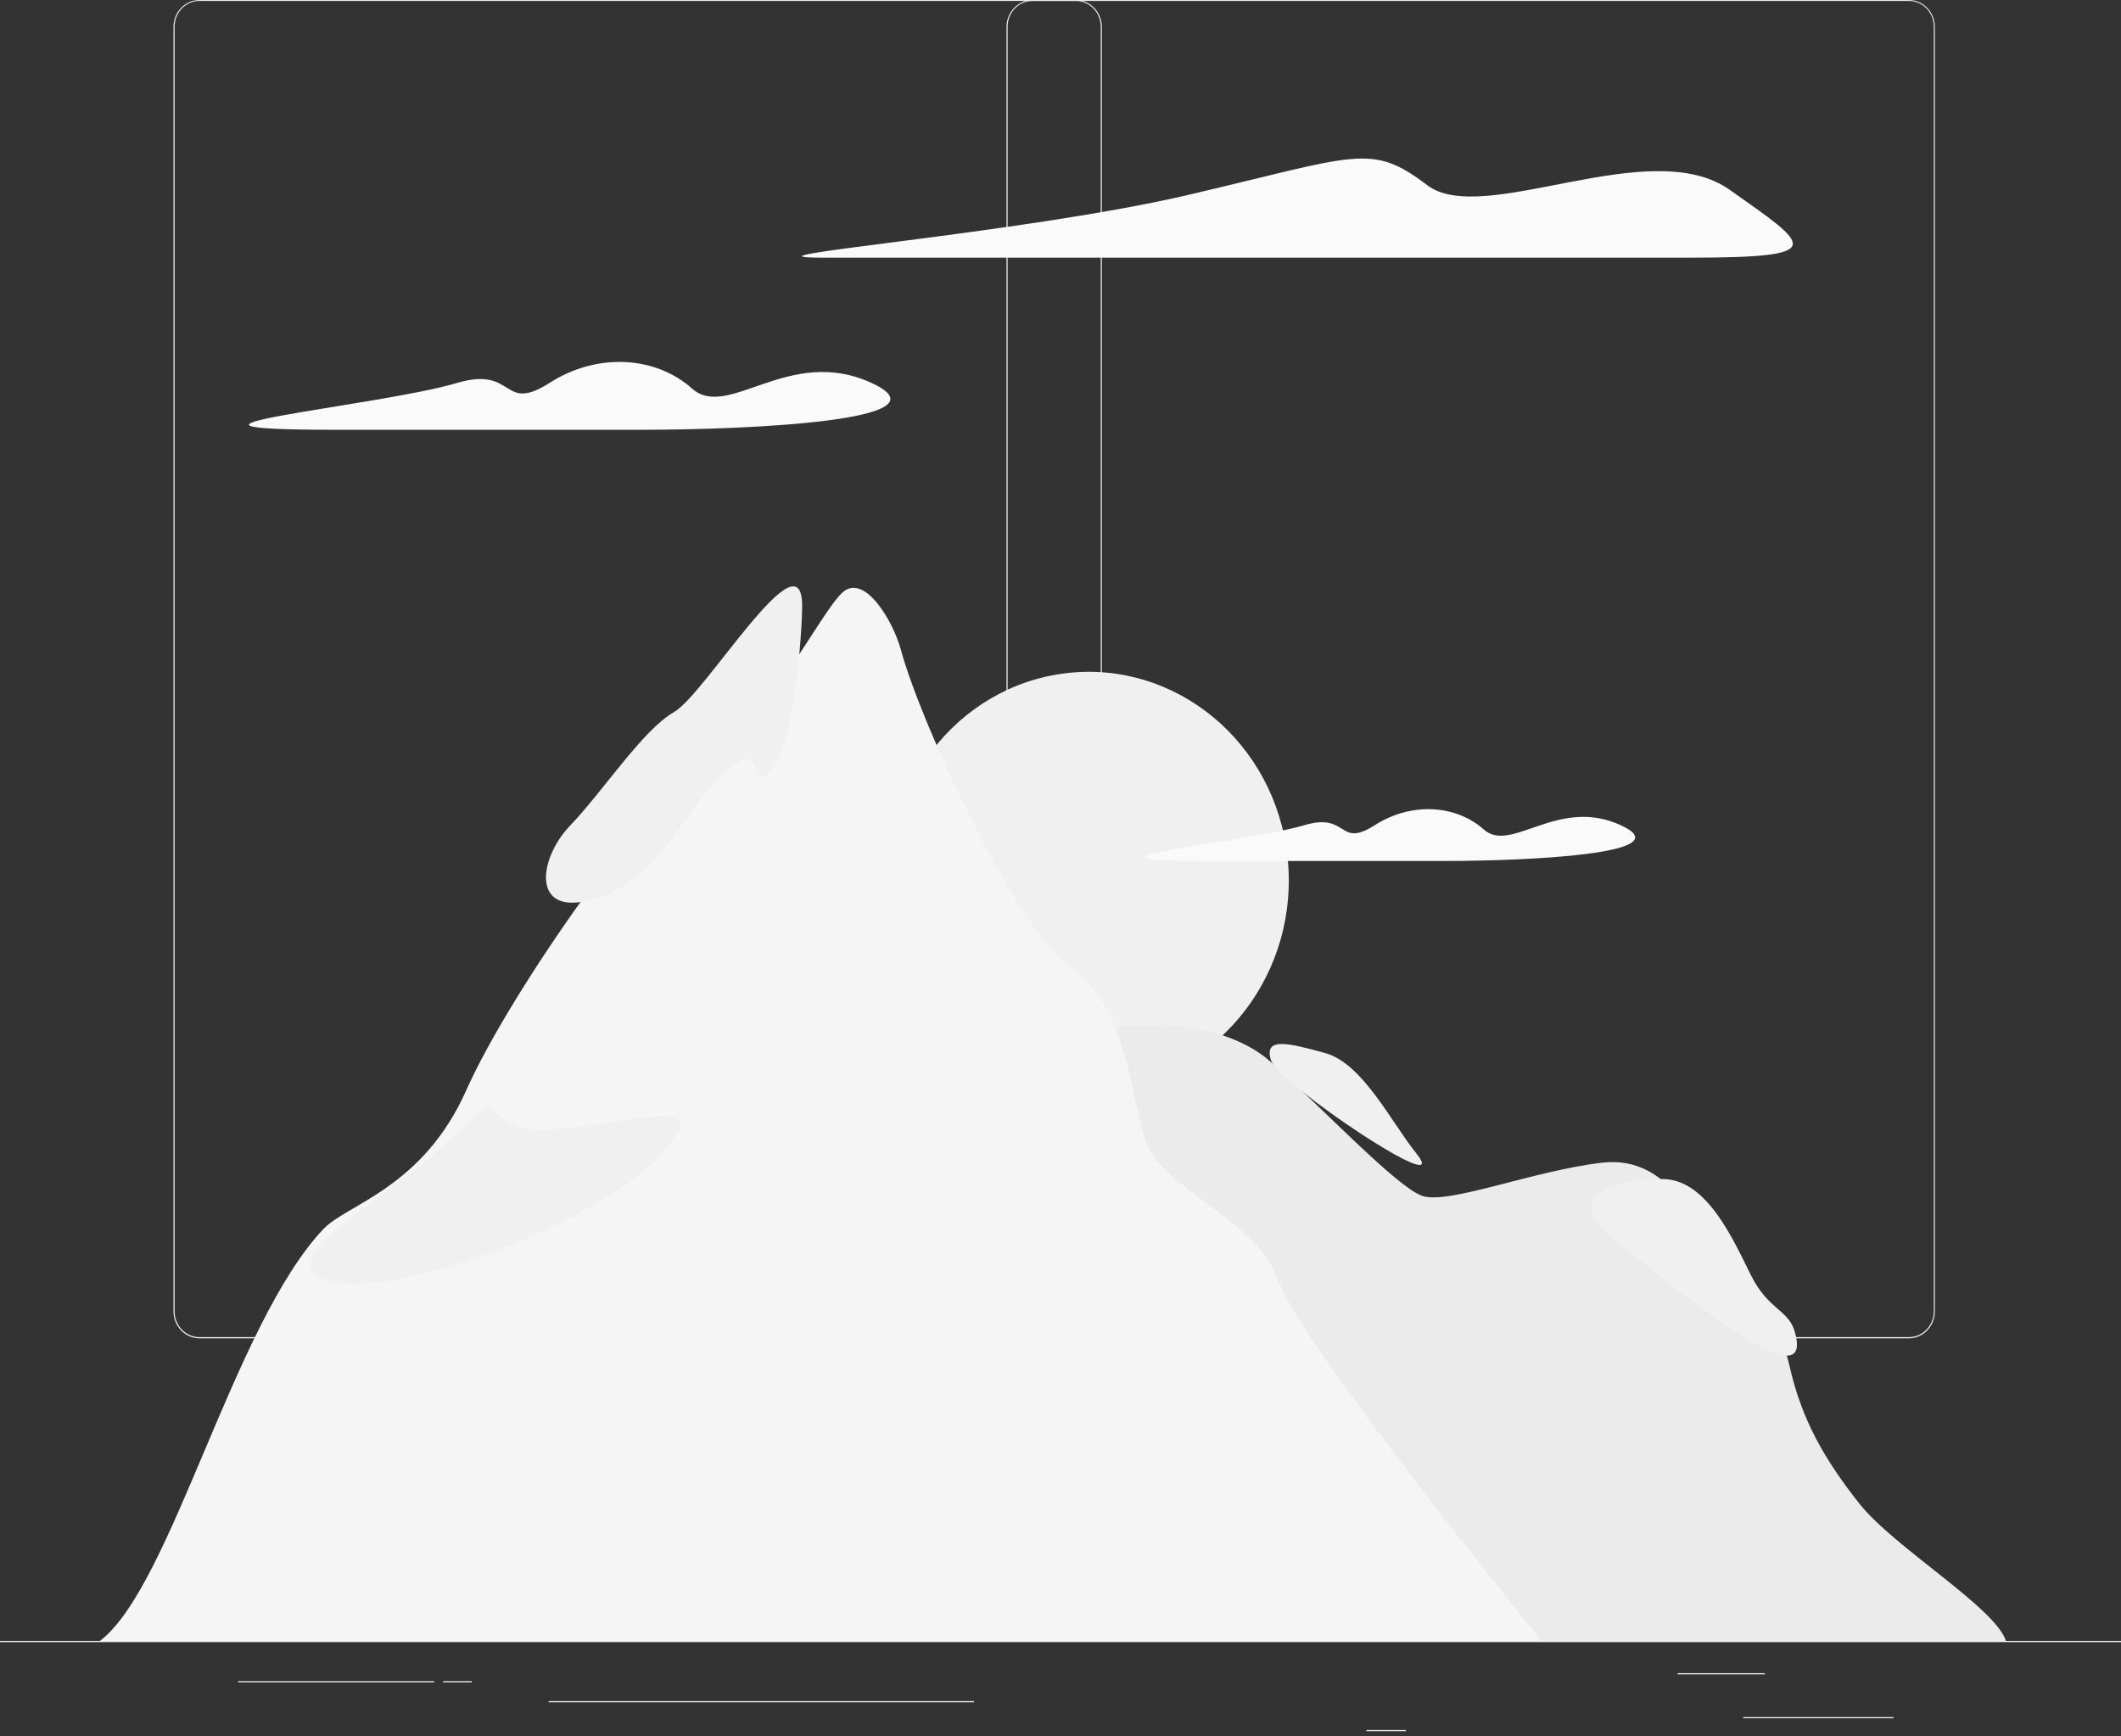 <svg width="336" height="275" viewBox="0 0 336 275" fill="none" xmlns="http://www.w3.org/2000/svg">
<rect x="0" y="0" width="336" height="275" fill="#333333" stroke="none"/>
<rect y="259.926" width="336" height="0.187" fill="#EBEBEB"/>
<rect x="276.151" y="271.987" width="23.819" height="0.187" fill="#EBEBEB"/>
<rect x="216.471" y="274.026" width="6.25" height="0.187" fill="#EBEBEB"/>
<rect x="265.762" y="265.031" width="13.801" height="0.187" fill="#EBEBEB"/>
<rect x="37.728" y="266.29" width="31.061" height="0.187" fill="#EBEBEB"/>
<rect x="70.201" y="266.29" width="4.553" height="0.187" fill="#EBEBEB"/>
<rect x="86.918" y="269.454" width="67.373" height="0.187" fill="#EBEBEB"/>
<path fill-rule="evenodd" clip-rule="evenodd" d="M31.579 211.989H170.445C171.535 211.989 172.58 211.538 173.35 210.735C174.12 209.932 174.553 208.842 174.552 207.707V4.28C174.552 1.916 172.713 0 170.445 0H31.579C29.328 0.004 27.5 1.896 27.48 4.242V207.709C27.48 210.07 29.314 211.985 31.579 211.989ZM27.66 4.242C27.66 1.985 29.413 0.154 31.579 0.15H170.445C172.612 0.154 174.368 1.984 174.372 4.242V207.707C174.368 209.965 172.612 211.795 170.445 211.799H31.579C29.413 211.795 27.66 209.964 27.66 207.707V4.242Z" fill="#EBEBEB"/>
<path fill-rule="evenodd" clip-rule="evenodd" d="M163.549 211.989H302.422C304.685 211.981 306.516 210.066 306.514 207.707V4.242C306.494 1.899 304.67 0.008 302.422 0H163.549C161.297 0.004 159.466 1.895 159.442 4.242V207.709C159.446 210.071 161.283 211.985 163.549 211.989ZM159.622 4.242C159.626 1.984 161.382 0.154 163.549 0.15H302.422C304.589 0.154 306.344 1.984 306.348 4.242V207.707C306.344 209.965 304.589 211.795 302.422 211.799H163.549C161.382 211.795 159.626 209.965 159.622 207.707V4.242Z" fill="#EBEBEB"/>
<ellipse rx="31.729" ry="33.001" transform="matrix(0.986 -0.167 0.154 0.988 172.468 139.454)" fill="#F0F0F0"/>
<path d="M169.151 165.926C175.142 160.926 192.883 160.682 201.269 168.175C209.655 175.668 221.169 187.912 225.247 189.408C229.324 190.905 242.902 185.413 253.856 184.164C264.809 182.916 269.114 194.659 273.187 201.158C277.261 207.657 281.58 207.904 283.497 216.397C285.413 224.889 289.005 231.142 294.522 238.136C300.039 245.13 316.098 254.627 317.773 259.927H140.858L138.945 187.664C143.707 182.664 163.124 170.923 169.151 165.926Z" fill="#EBEBEB"/>
<path d="M51.256 194.658C54.974 190.745 66.992 188.167 73.874 172.673C80.757 157.178 103.36 124.946 111.991 120.485C120.621 116.024 130.164 96.501 133.617 93.716C137.069 90.932 141.528 98.462 142.721 102.959C145.828 114.398 160.701 146.938 169.546 153.183C178.392 159.427 179.011 172.919 181.477 180.671C183.944 188.422 199.069 192.912 202.509 202.904C205.949 212.896 244.221 259.926 244.221 259.926H15.822C27.2 251.312 36.936 209.732 51.256 194.658Z" fill="#F5F5F5"/>
<path d="M127.07 95.964C127.07 99.81 125.955 117.621 122.115 121.953C118.274 126.286 121.662 116.623 115.174 121.953C108.687 127.283 105.825 138.272 94.944 142.11C84.063 145.949 85.041 136.278 90.312 130.777C95.583 125.275 101.819 115.619 106.781 112.786C111.742 109.953 127.07 84.136 127.07 95.964Z" fill="#F0F0F0"/>
<path d="M107.158 179.909C112.329 172.458 89.095 181.078 82.065 178.41C75.035 175.741 80.468 172.083 70.235 181.408C60.001 190.734 42.276 199.736 51.86 202.9C61.444 206.063 97.535 193.739 107.158 179.909Z" fill="#F0F0F0"/>
<path d="M224.361 182.691C220.391 177.744 215.852 168.448 209.977 166.822C204.101 165.195 200.153 164.198 201.347 167.946C202.54 171.694 230.546 190.381 224.361 182.691Z" fill="#F0F0F0"/>
<path d="M284.305 210.898C283.284 207.427 280.148 207.524 277.393 202.023C274.639 196.521 270.561 187.158 263.844 186.784C257.127 186.409 246.498 189.16 255.459 196.154C264.42 203.148 287.858 223.011 284.305 210.898Z" fill="#F0F0F0"/>
<path d="M267.319 40.816H130.675C113.414 40.816 161.836 37.068 188.447 30.824C215.057 24.579 217.213 22.578 226.081 29.324C234.949 36.071 261.321 21.079 274.028 30.074C286.736 39.069 290.088 40.816 267.319 40.816Z" fill="#FAFAFA"/>
<path d="M101.51 68.08C118.555 68.08 151.083 66.633 138.037 60.644C124.991 54.655 115.333 66.641 109.637 61.551C103.941 56.461 94.721 55.749 87.069 60.644C79.417 65.539 81.69 57.923 72.462 60.644C59.514 64.459 18.064 68.08 53.347 68.08H101.51Z" fill="#FAFAFA"/>
<path d="M228.842 136.378C241.86 136.378 266.693 135.268 256.732 130.704C246.772 126.141 239.4 135.269 235.056 131.392C230.712 127.515 223.665 126.962 217.796 130.704C211.927 134.447 213.689 128.628 206.642 130.704C196.782 133.613 165.117 136.378 192.049 136.378H228.842Z" fill="#FAFAFA"/>
</svg>
